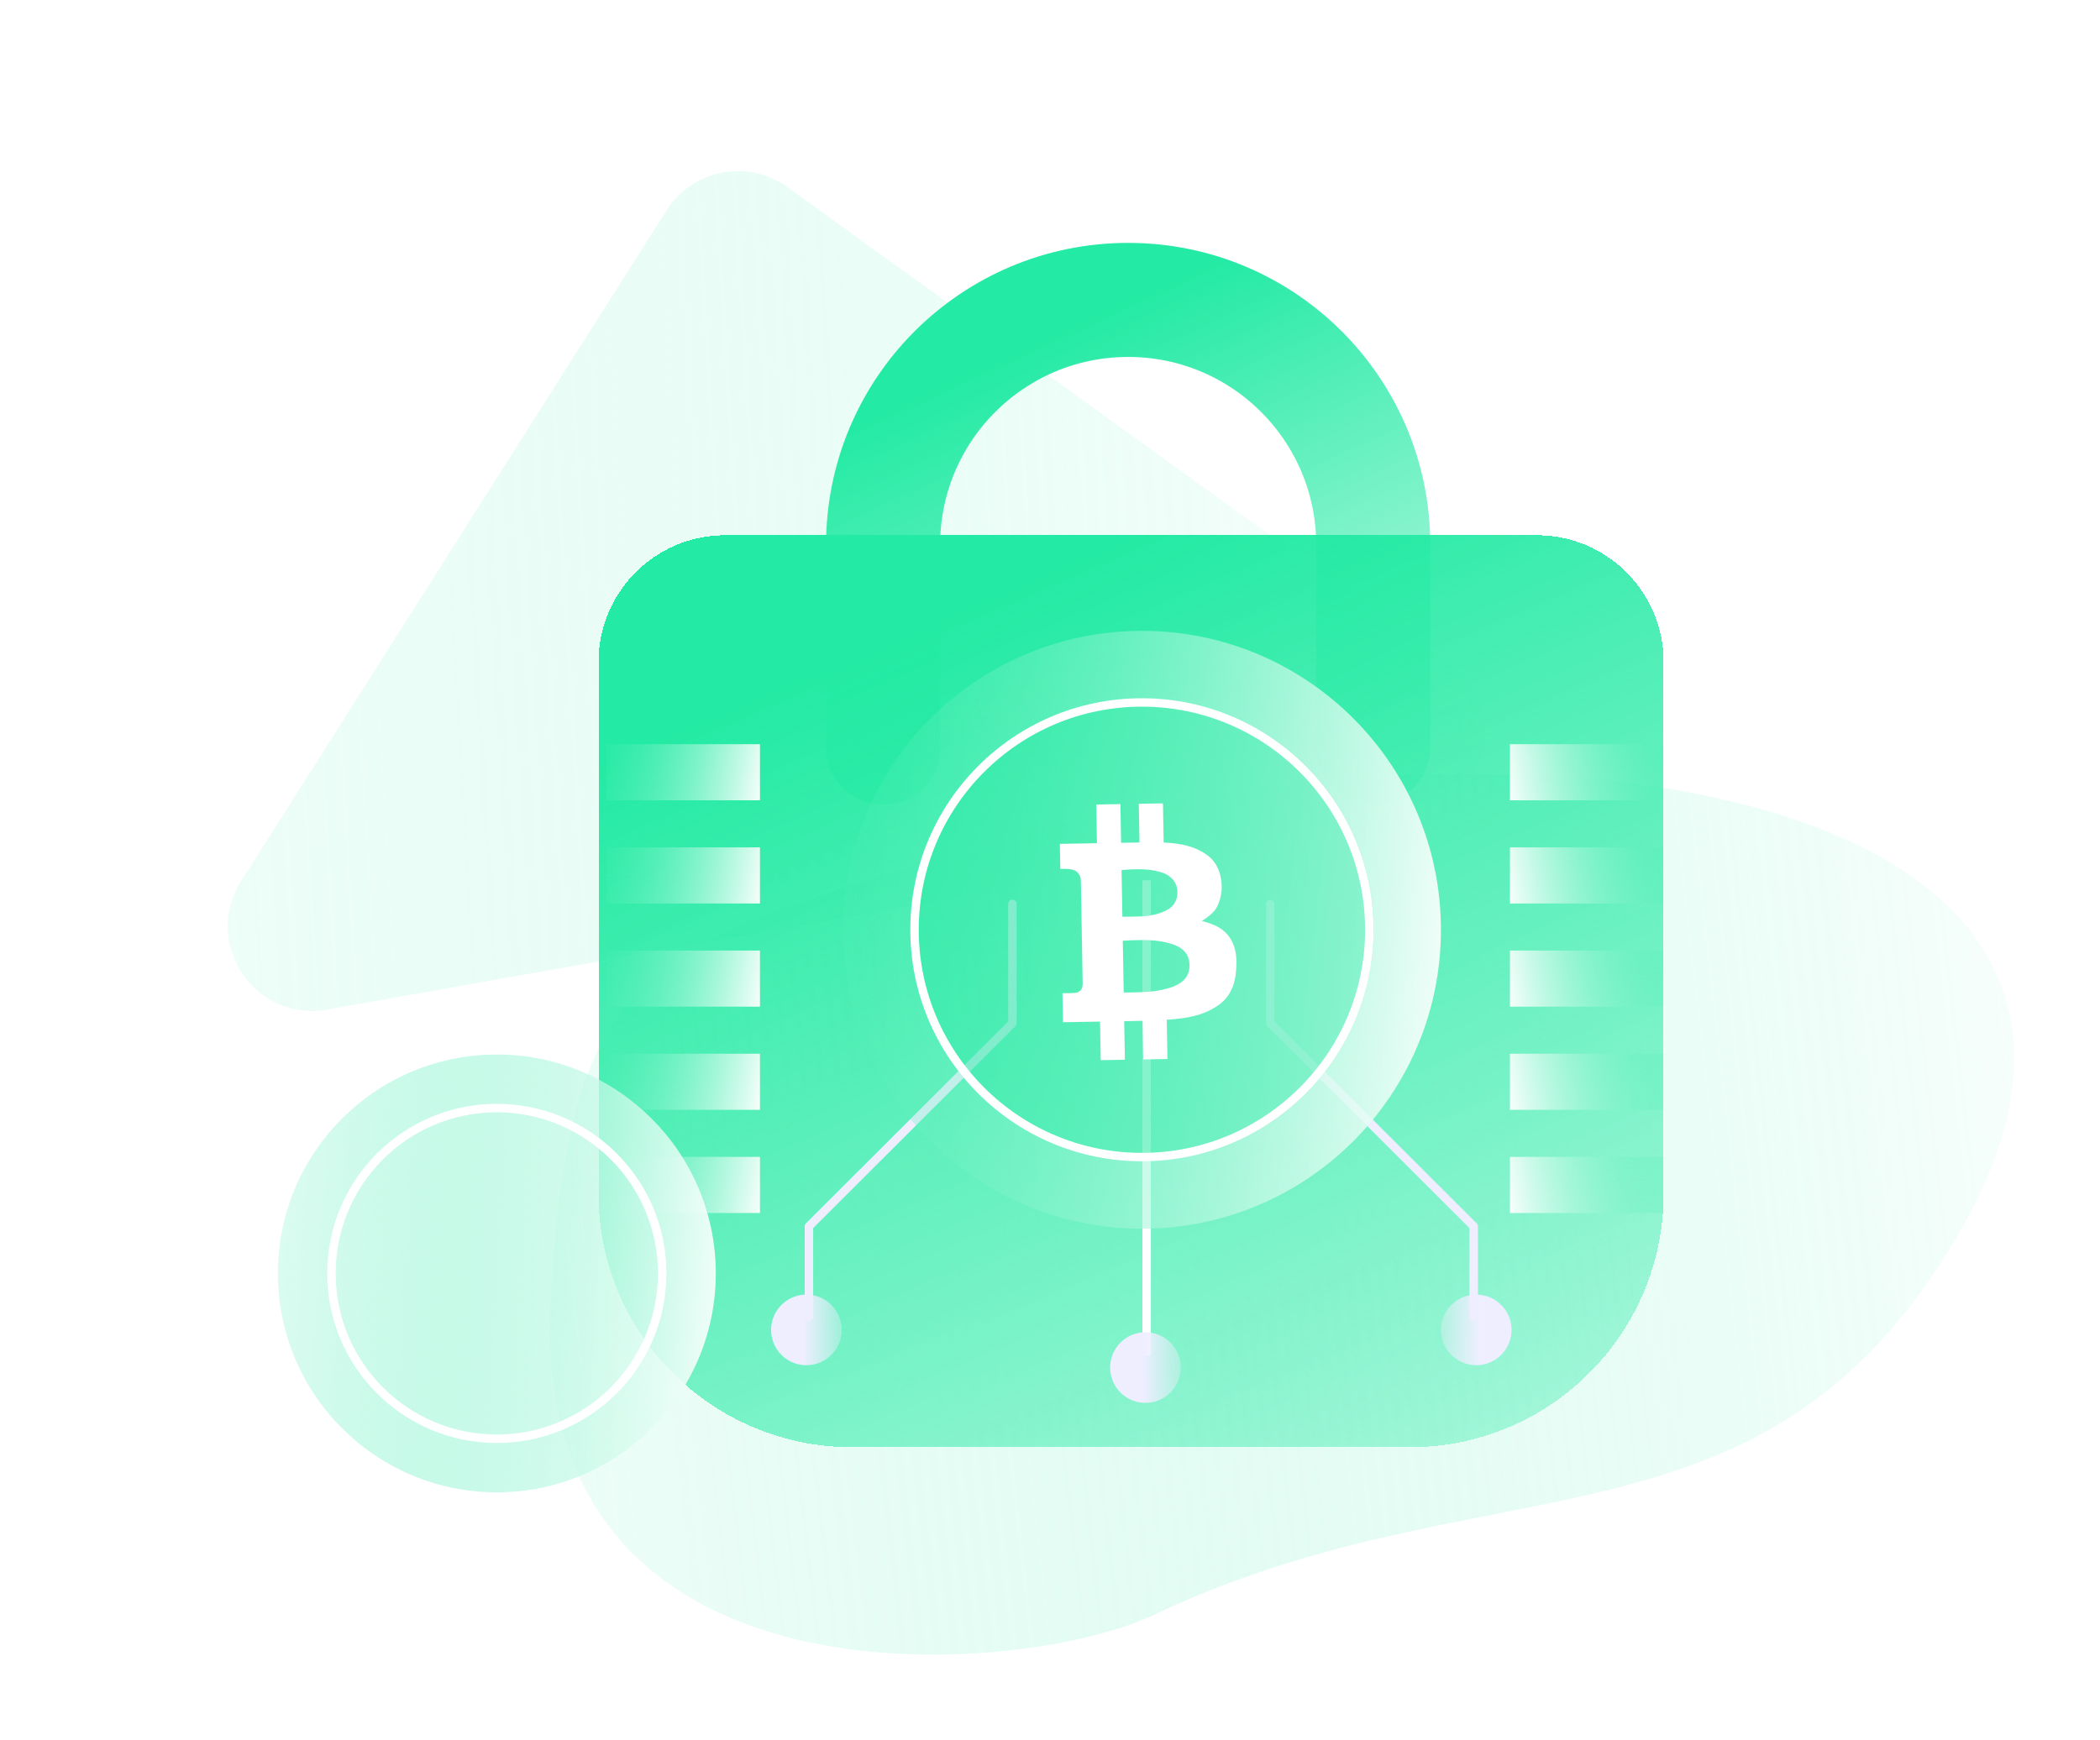 <svg width="497" height="412" viewBox="0 0 497 412" fill="none" xmlns="http://www.w3.org/2000/svg">
<path opacity="0.5" d="M130.351 307.727C134.897 227.926 152.159 224.16 232 200.356C363.676 161.097 525.018 187.839 463 293C417 371 352.709 344.508 272.905 382.372C241.991 397.039 124.668 407.479 130.351 307.727Z" fill="url(#paint0_linear_0_393)"/>
<path opacity="0.4" d="M157.746 49.808C163.914 40.08 176.999 37.555 186.336 44.291L343.114 157.391C357.444 167.729 352.298 190.221 334.895 193.309L77.426 239.003C60.305 242.041 47.74 223.29 57.054 208.602L157.746 49.808Z" fill="url(#paint1_linear_0_393)"/>
<path d="M325 177V129C325 96.968 299.033 71 267 71V71C234.967 71 209 96.968 209 129V177" stroke="url(#paint2_linear_0_393)" stroke-width="27" stroke-linecap="round"/>
<g filter="url(#filter0_bdi_0_393)">
<path d="M142.649 153.703C142.649 137.134 156.08 123.703 172.649 123.703H364.716C381.285 123.703 394.716 137.135 394.716 153.703V279.594C394.716 312.732 367.853 339.594 334.716 339.594H202.649C169.511 339.594 142.649 312.732 142.649 279.594V153.703Z" fill="url(#paint3_linear_0_393)" shape-rendering="crispEdges"/>
</g>
<rect x="143.547" y="176.175" width="36.312" height="13.284" fill="url(#paint4_linear_0_393)"/>
<rect x="143.547" y="200.6" width="36.312" height="13.284" fill="url(#paint5_linear_0_393)"/>
<rect x="143.547" y="225.024" width="36.312" height="13.284" fill="url(#paint6_linear_0_393)"/>
<rect x="143.547" y="249.449" width="36.312" height="13.284" fill="url(#paint7_linear_0_393)"/>
<rect x="143.547" y="273.874" width="36.312" height="13.284" fill="url(#paint8_linear_0_393)"/>
<rect width="36.312" height="13.284" transform="matrix(-1 0 0 1 393.663 176.175)" fill="url(#paint9_linear_0_393)"/>
<rect width="36.312" height="13.284" transform="matrix(-1 0 0 1 393.663 200.6)" fill="url(#paint10_linear_0_393)"/>
<rect width="36.312" height="13.284" transform="matrix(-1 0 0 1 393.663 225.024)" fill="url(#paint11_linear_0_393)"/>
<rect width="36.312" height="13.284" transform="matrix(-1 0 0 1 393.663 249.449)" fill="url(#paint12_linear_0_393)"/>
<rect width="36.312" height="13.284" transform="matrix(-1 0 0 1 393.663 273.874)" fill="url(#paint13_linear_0_393)"/>
<path d="M300.625 213.973L300.625 242.223L348.782 290.319L348.782 311.717" stroke="#EEEEFF" stroke-width="2" stroke-linecap="round" stroke-linejoin="round"/>
<circle cx="349.377" cy="314.83" r="8.358" fill="url(#paint14_linear_0_393)"/>
<path d="M239.604 213.973L239.604 242.223L191.446 290.319L191.446 311.717" stroke="#EEEEFF" stroke-width="2" stroke-linecap="round" stroke-linejoin="round"/>
<circle cx="8.358" cy="8.358" r="8.358" transform="matrix(-1 0 0 1 199.21 306.471)" fill="url(#paint15_linear_0_393)"/>
<path d="M271.366 208.401V320.959" stroke="white" stroke-width="2"/>
<circle cx="8.358" cy="8.358" r="8.358" transform="matrix(-1 0 0 1 279.449 315.387)" fill="url(#paint16_linear_0_393)"/>
<circle cx="270.256" cy="220.106" r="70.763" fill="url(#paint17_linear_0_393)"/>
<g filter="url(#filter1_b_0_393)">
<circle cx="270.256" cy="220.106" r="54.817" fill="#23EAA4" fill-opacity="0.4"/>
<circle cx="270.256" cy="220.106" r="53.817" stroke="white" stroke-width="2"/>
</g>
<path d="M289.175 220.019C287.199 218.584 284.409 218.046 284.409 218.046C284.409 218.046 286.738 216.642 287.675 215.264C288.613 213.885 289.057 211.767 289.119 210.671C289.18 209.573 289.286 204.978 285.66 202.397C282.854 200.399 279.667 199.644 275.4 199.454L275.238 190.181L269.519 190.282L269.679 199.441L265.324 199.517L265.166 190.357L259.447 190.457L259.608 199.617L250.83 199.77L250.934 205.704L251.771 205.69C252.672 205.674 254.277 205.746 254.97 206.497C255.664 207.245 255.793 207.645 255.818 209.127C255.844 210.608 256.221 232.215 256.231 232.777C256.242 233.338 256.147 234.034 255.673 234.497C255.201 234.959 254.722 235.074 253.572 235.094L251.448 235.131L251.568 241.995L260.345 241.843L260.506 250.978L266.222 250.875L266.062 241.741L270.417 241.665L270.578 250.8L276.296 250.7L276.134 241.414C277.61 241.303 278.987 241.167 279.788 241.047C281.414 240.805 285.095 240.313 288.499 237.849C291.903 235.384 292.611 231.605 292.625 227.812C292.639 224.019 291.149 221.454 289.175 220.019ZM265.439 205.981C265.439 205.981 267.253 205.789 269.044 205.783C270.835 205.778 272.411 205.805 274.776 206.485C277.14 207.164 278.559 208.904 278.649 210.987C278.739 213.069 277.853 214.473 276.266 215.383C274.679 216.292 272.471 216.81 270.387 216.927C268.306 217.043 265.632 217.009 265.632 217.009L265.439 205.981ZM278.712 233.078C277.416 233.822 274.808 234.509 272.274 234.739C269.738 234.97 265.942 234.956 265.942 234.956L265.729 222.699C265.729 222.699 269.359 222.449 272.194 222.586C275.03 222.724 277.42 223.403 278.497 223.92C279.575 224.435 281.467 225.577 281.516 228.382C281.565 231.184 280.008 232.334 278.712 233.078Z" fill="white"/>
<circle cx="117.581" cy="301.456" r="51.822" fill="url(#paint18_linear_0_393)"/>
<circle cx="117.581" cy="301.457" r="39.143" stroke="white" stroke-width="2"/>
<defs>
<filter id="filter0_bdi_0_393" x="134.649" y="117.703" width="268.068" height="233.891" filterUnits="userSpaceOnUse" color-interpolation-filters="sRGB">
<feFlood flood-opacity="0" result="BackgroundImageFix"/>
<feGaussianBlur in="BackgroundImageFix" stdDeviation="3"/>
<feComposite in2="SourceAlpha" operator="in" result="effect1_backgroundBlur_0_393"/>
<feColorMatrix in="SourceAlpha" type="matrix" values="0 0 0 0 0 0 0 0 0 0 0 0 0 0 0 0 0 0 127 0" result="hardAlpha"/>
<feOffset dy="4"/>
<feGaussianBlur stdDeviation="4"/>
<feComposite in2="hardAlpha" operator="out"/>
<feColorMatrix type="matrix" values="0 0 0 0 0 0 0 0 0 0 0 0 0 0 0 0 0 0 0.2 0"/>
<feBlend mode="normal" in2="effect1_backgroundBlur_0_393" result="effect2_dropShadow_0_393"/>
<feBlend mode="normal" in="SourceGraphic" in2="effect2_dropShadow_0_393" result="shape"/>
<feColorMatrix in="SourceAlpha" type="matrix" values="0 0 0 0 0 0 0 0 0 0 0 0 0 0 0 0 0 0 127 0" result="hardAlpha"/>
<feOffset dx="-1" dy="-1"/>
<feGaussianBlur stdDeviation="4.5"/>
<feComposite in2="hardAlpha" operator="arithmetic" k2="-1" k3="1"/>
<feColorMatrix type="matrix" values="0 0 0 0 0.137 0 0 0 0 0.918 0 0 0 0 0.643 0 0 0 0.67 0"/>
<feBlend mode="normal" in2="shape" result="effect3_innerShadow_0_393"/>
</filter>
<filter id="filter1_b_0_393" x="211.439" y="161.29" width="117.633" height="117.633" filterUnits="userSpaceOnUse" color-interpolation-filters="sRGB">
<feFlood flood-opacity="0" result="BackgroundImageFix"/>
<feGaussianBlur in="BackgroundImageFix" stdDeviation="2"/>
<feComposite in2="SourceAlpha" operator="in" result="effect1_backgroundBlur_0_393"/>
<feBlend mode="normal" in="SourceGraphic" in2="effect1_backgroundBlur_0_393" result="shape"/>
</filter>
<linearGradient id="paint0_linear_0_393" x1="526.632" y1="285.831" x2="27.069" y2="343.26" gradientUnits="userSpaceOnUse">
<stop stop-color="white"/>
<stop offset="1" stop-color="#23EAA4" stop-opacity="0"/>
</linearGradient>
<linearGradient id="paint1_linear_0_393" x1="389.907" y1="148.629" x2="-77.603" y2="176.247" gradientUnits="userSpaceOnUse">
<stop stop-color="white"/>
<stop offset="1" stop-color="#23EAA4" stop-opacity="0"/>
</linearGradient>
<linearGradient id="paint2_linear_0_393" x1="267" y1="71" x2="339.942" y2="230.159" gradientUnits="userSpaceOnUse">
<stop stop-color="#23EAA4"/>
<stop offset="1" stop-color="#23EAA4" stop-opacity="0"/>
</linearGradient>
<linearGradient id="paint3_linear_0_393" x1="268.682" y1="123.703" x2="410.927" y2="454.847" gradientUnits="userSpaceOnUse">
<stop stop-color="#23EAA4"/>
<stop offset="1" stop-color="#23EAA4" stop-opacity="0"/>
</linearGradient>
<linearGradient id="paint4_linear_0_393" x1="181.364" y1="187.028" x2="134.363" y2="179.073" gradientUnits="userSpaceOnUse">
<stop stop-color="white"/>
<stop offset="1" stop-color="#23EAA4" stop-opacity="0"/>
</linearGradient>
<linearGradient id="paint5_linear_0_393" x1="181.364" y1="211.453" x2="134.363" y2="203.498" gradientUnits="userSpaceOnUse">
<stop stop-color="white"/>
<stop offset="1" stop-color="#23EAA4" stop-opacity="0"/>
</linearGradient>
<linearGradient id="paint6_linear_0_393" x1="181.364" y1="235.878" x2="134.363" y2="227.923" gradientUnits="userSpaceOnUse">
<stop stop-color="white"/>
<stop offset="1" stop-color="#23EAA4" stop-opacity="0"/>
</linearGradient>
<linearGradient id="paint7_linear_0_393" x1="181.364" y1="260.303" x2="134.363" y2="252.348" gradientUnits="userSpaceOnUse">
<stop stop-color="white"/>
<stop offset="1" stop-color="#23EAA4" stop-opacity="0"/>
</linearGradient>
<linearGradient id="paint8_linear_0_393" x1="181.364" y1="284.728" x2="134.363" y2="276.773" gradientUnits="userSpaceOnUse">
<stop stop-color="white"/>
<stop offset="1" stop-color="#23EAA4" stop-opacity="0"/>
</linearGradient>
<linearGradient id="paint9_linear_0_393" x1="37.817" y1="10.854" x2="-9.184" y2="2.899" gradientUnits="userSpaceOnUse">
<stop stop-color="white"/>
<stop offset="1" stop-color="#23EAA4" stop-opacity="0"/>
</linearGradient>
<linearGradient id="paint10_linear_0_393" x1="37.817" y1="10.854" x2="-9.184" y2="2.899" gradientUnits="userSpaceOnUse">
<stop stop-color="white"/>
<stop offset="1" stop-color="#23EAA4" stop-opacity="0"/>
</linearGradient>
<linearGradient id="paint11_linear_0_393" x1="37.817" y1="10.854" x2="-9.184" y2="2.899" gradientUnits="userSpaceOnUse">
<stop stop-color="white"/>
<stop offset="1" stop-color="#23EAA4" stop-opacity="0"/>
</linearGradient>
<linearGradient id="paint12_linear_0_393" x1="37.817" y1="10.854" x2="-9.184" y2="2.899" gradientUnits="userSpaceOnUse">
<stop stop-color="white"/>
<stop offset="1" stop-color="#23EAA4" stop-opacity="0"/>
</linearGradient>
<linearGradient id="paint13_linear_0_393" x1="37.817" y1="10.854" x2="-9.184" y2="2.899" gradientUnits="userSpaceOnUse">
<stop stop-color="white"/>
<stop offset="1" stop-color="#23EAA4" stop-opacity="0"/>
</linearGradient>
<linearGradient id="paint14_linear_0_393" x1="350.074" y1="314.83" x2="336.143" y2="314.83" gradientUnits="userSpaceOnUse">
<stop stop-color="#EEEEFF"/>
<stop offset="1" stop-color="#EEEEFF" stop-opacity="0"/>
</linearGradient>
<linearGradient id="paint15_linear_0_393" x1="9.055" y1="8.358" x2="-4.876" y2="8.358" gradientUnits="userSpaceOnUse">
<stop stop-color="#EEEEFF"/>
<stop offset="1" stop-color="#EEEEFF" stop-opacity="0"/>
</linearGradient>
<linearGradient id="paint16_linear_0_393" x1="9.055" y1="8.358" x2="-4.876" y2="8.358" gradientUnits="userSpaceOnUse">
<stop stop-color="#EEEEFF"/>
<stop offset="1" stop-color="#EEEEFF" stop-opacity="0"/>
</linearGradient>
<linearGradient id="paint17_linear_0_393" x1="346.884" y1="264.978" x2="159.169" y2="253.355" gradientUnits="userSpaceOnUse">
<stop stop-color="white"/>
<stop offset="1" stop-color="#23EAA4" stop-opacity="0"/>
</linearGradient>
<linearGradient id="paint18_linear_0_393" x1="173.697" y1="334.317" x2="36.23" y2="325.805" gradientUnits="userSpaceOnUse">
<stop stop-color="white"/>
<stop offset="1" stop-color="#23EAA4" stop-opacity="0"/>
</linearGradient>
</defs>
</svg>
